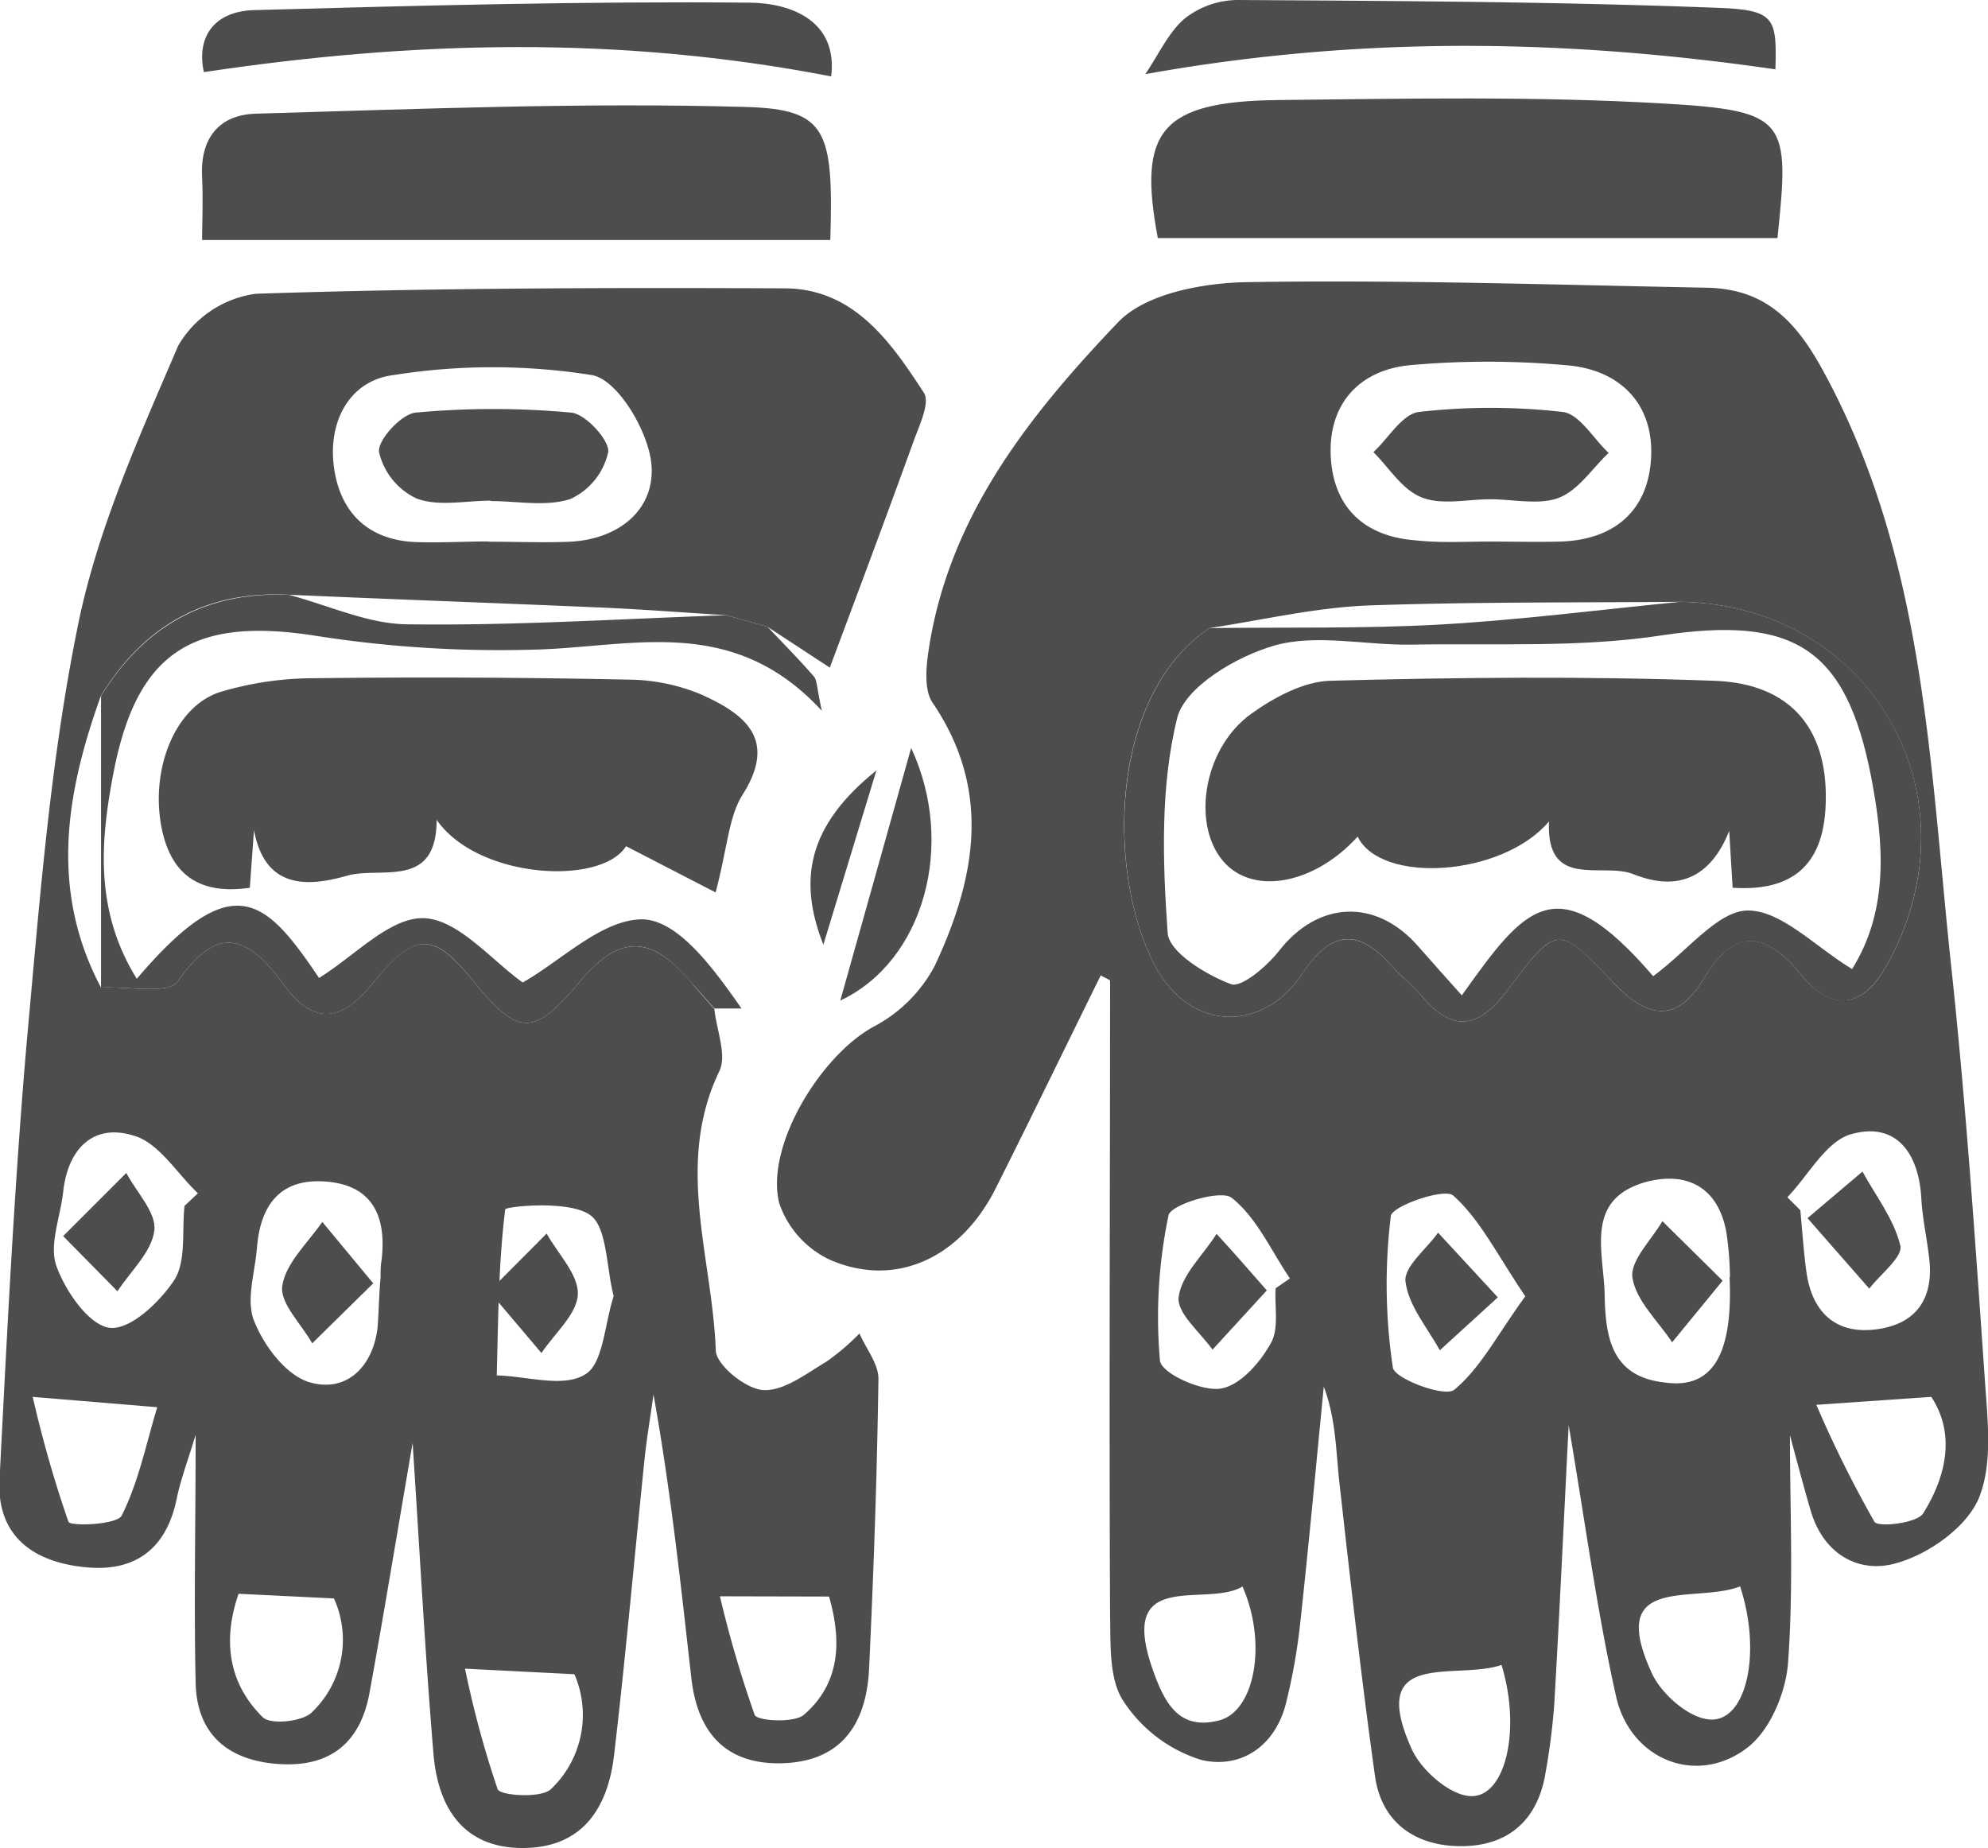 <svg xmlns="http://www.w3.org/2000/svg" viewBox="0 0 157.4 146.32"><defs><style>.cls-1{fill:#4d4d4d;}</style></defs><g id="Layer_2" data-name="Layer 2"><g id="Layer_1-2" data-name="Layer 1"><path class="cls-1" d="M87.15,77.23c-2.77,5.62-5.5,11.25-8.31,16.85s-8,7.91-13.14,5.66a7.69,7.69,0,0,1-4-4.46c-1.15-4.54,3.32-11.76,7.49-14A11.56,11.56,0,0,0,74,76.49c3.22-6.87,4.58-13.86-.15-20.83-.7-1-.53-2.84-.32-4.22,1.6-10.58,8-18.6,15-25.93,2.17-2.27,6.7-3.11,10.17-3.17,12.13-.2,24.27.21,36.41.44,4.41.08,6.88,2.33,9.11,6.35,8.21,14.85,8.54,31.27,10.27,47.41,1.17,10.92,1.91,21.88,2.67,32.84.22,3.13.63,6.64-.53,9.34-1,2.23-3.86,4.27-6.33,5-3,.95-5.89-.57-6.93-4.08-.6-2.05-1.14-4.1-1.65-6,0,5.93.29,12-.15,18-.17,2.35-1.41,5.33-3.19,6.71-4,3.11-9.28,1-10.42-4-1.52-6.78-2.43-13.7-3.76-21.5-.41,8-.73,15-1.14,22.07a52.32,52.32,0,0,1-.69,5.43c-.58,3.63-2.81,5.72-6.41,5.82s-6.56-1.64-7.1-5.58c-1.08-7.74-1.95-15.5-2.82-23.26-.27-2.47-.27-5-1.23-7.54-.61,6.23-1.18,12.46-1.86,18.68a47.61,47.61,0,0,1-1.13,6.38c-.87,3.47-3.64,5.23-6.73,4.49a11.4,11.4,0,0,1-6.15-4.66c-1.15-1.75-1-4.49-1.05-6.8-.08-16.75,0-33.51,0-50.26Zm45.9-29.58c-8.25.07-16.51,0-24.75.29-4.2.17-8.37,1.16-12.55,1.79-8,5.37-8.14,19.49-4.29,26.75,2.72,5.14,8.47,5.38,11.64.62,2.28-3.42,4.41-3.62,7.08-.64.77.87,1.7,1.6,2.45,2.48,2.56,3,4.62,2.29,6.77-.59,3.86-5.18,4-5.13,8.31-.57,2.49,2.63,4.92,3.49,7.17-.27,2.39-4,4.78-3.91,7.7-.36,2.53,3.08,5,2.64,6.89-.88C156.77,63,148.14,47.9,133.05,47.65Zm-15-4.77v0c1.84,0,3.67.05,5.5,0,4.35-.14,7-2.53,7.18-6.74s-2.52-6.89-6.7-7.22a69.25,69.25,0,0,0-12.47,0c-4,.42-6.38,3.12-6.2,7.16s2.61,6.39,6.7,6.7C114,43,116,42.88,118,42.88Zm2.73,59.78c-2.25-3.33-3.6-6.11-5.72-8-.68-.62-4.84.82-4.94,1.62a44.43,44.43,0,0,0,.16,12c.14.89,4.1,2.37,4.86,1.76C117.21,108.33,118.53,105.71,120.75,102.66Zm16.19-1.55a25.81,25.81,0,0,0-.29-3.57c-.64-3.46-3-4.77-6.19-4-5.13,1.33-3.5,5.57-3.44,9s.59,6.46,4.74,6.92C135.51,110,137.22,107.39,136.94,101.11ZM101,102l1.13-.78c-1.49-2.19-2.63-4.82-4.61-6.38-.85-.68-4.82.53-5,1.38a39.29,39.29,0,0,0-.68,11.5c.09,1,3.23,2.44,4.76,2.23s3.13-2,4-3.57C101.29,105.22,100.9,103.46,101,102Zm40.54-7.18,1,1c.16,1.64.26,3.29.49,4.93.44,3.08,2.24,4.87,5.38,4.52s4.68-2.27,4.35-5.49c-.17-1.64-.55-3.26-.64-4.9-.2-3.6-2-6.08-5.55-5.08C144.59,90.35,143.19,93.05,141.52,94.79Zm-22.64,37c-3.62,1.26-10.74-1.36-7.13,6.66.75,1.67,3,3.65,4.64,3.73C119.2,142.35,120.46,136.94,118.88,131.82Zm18.89-6.22c-3.59,1.42-10.69-1.1-7,6.89.76,1.66,3,3.62,4.68,3.66C138.29,136.23,139.49,130.84,137.77,125.6Zm-39.39,0c-2.87,1.77-10.08-1.61-7.08,6.74.92,2.56,2.07,4.68,5.19,3.88C99.36,135.51,100.34,130.09,98.38,125.63Zm45.41-14.37a91.84,91.84,0,0,0,4.6,9.26c.29.46,3.37.12,3.86-.67,1.87-3,2.54-6.32.64-9.22Z"/><path class="cls-1" d="M56.56,79.89c.17,1.66,1,3.64.4,4.91-3.55,7.36-.56,14.75-.29,22.09,0,1.17,2.38,3.09,3.75,3.17,1.64.1,3.43-1.31,5-2.24a18.46,18.46,0,0,0,2.63-2.24c.52,1.21,1.52,2.42,1.5,3.62-.11,7.64-.38,15.28-.74,22.92-.21,4.33-2.15,7.38-6.94,7.49-4.48.1-6.65-2.51-7.13-6.72-.84-7.42-1.63-14.85-3-22.48-.24,1.75-.54,3.49-.72,5.24-.8,7.77-1.49,15.55-2.4,23.31-.49,4.19-2.5,7.36-7.24,7.36s-6.71-3.25-7.06-7.46c-.65-7.76-1.06-15.55-1.65-24.61-1.28,7.43-2.29,13.63-3.42,19.81-.7,3.82-3,5.83-7,5.62s-6.67-2.2-6.76-6.45c-.14-6.29,0-12.59,0-19.63-.63,2.1-1.19,3.55-1.5,5.07-.8,3.91-3.23,5.78-7.1,5.43-4.1-.36-7.15-2.36-6.93-6.91C.56,105.57,1.12,94,2.13,82.36c1-10.92,1.83-21.92,4-32.64C7.66,42,11,34.63,14.11,27.37a8.42,8.42,0,0,1,6.14-4.11c13.93-.46,27.89-.49,41.83-.43,5.5,0,8.43,4.21,11.07,8.27.51.79-.38,2.62-.84,3.9-2.17,6-4.42,12-6.61,17.86l-4.93-3.23-3.25-.92c-3.41-.21-6.81-.48-10.23-.62-8.13-.35-16.28-.64-24.42-1-6.56-.33-11.46,2.42-14.88,8C5.21,62.8,3.92,70.5,8,78.2c2.09-.12,5.35.56,6.08-.5,3.22-4.69,5.67-3.47,8.34.21,2.41,3.32,4.62,3,7.1-.06,3.35-4.15,4.78-4.09,8-.12,3.51,4.33,4.75,4.34,8.33.06C49,74,51.49,74,54.61,77.65,55.25,78.41,55.91,79.15,56.56,79.89Zm-17.89-37v0c2.17,0,4.34.09,6.49,0,3.92-.21,6.76-2.61,6.41-6.19-.26-2.59-2.67-6.64-4.7-7a50.05,50.05,0,0,0-15.74,0c-3.48.45-5.15,3.69-4.7,7.21s2.55,5.76,6.26,6C34.67,43,36.68,42.87,38.67,42.87Zm9.92,59.75c-.61-2.38-.51-5.53-1.9-6.46C45,95,40,95.53,40,95.76c-.54,4.34-.55,8.75-.67,13.14,2.39.06,5.28,1,7-.08C47.76,108,47.86,104.84,48.59,102.62ZM30.13,101.2h0c0-.5,0-1,.09-1.49.39-3.49-.78-5.95-4.59-6.17-3.49-.2-5,1.92-5.28,5.19-.15,2-.9,4.21-.23,5.86.79,2,2.55,4.31,4.38,4.85,2.87.85,5-1.15,5.39-4.29C30,103.84,30,102.52,30.13,101.2ZM14.61,95.48l1.06-1c-1.67-1.58-3.1-4-5.07-4.56C7.36,88.9,5.35,91,5,94.4c-.23,2-1.13,4.18-.53,5.85.72,2,2.58,4.68,4.21,4.88s4-2.06,5.15-3.83C14.75,99.8,14.39,97.46,14.61,95.48Zm4.28,30.71c-1.25,3.6-.86,7.05,1.92,9.78.62.61,3.17.35,3.9-.41a7.94,7.94,0,0,0,1.73-9ZM2.59,110.6a94.2,94.2,0,0,0,2.83,9.89c.15.38,3.86.24,4.22-.5,1.33-2.65,1.93-5.67,2.81-8.57Zm34.23,21.52a78.64,78.64,0,0,0,2.58,9.54c.2.52,3.45.74,4.22,0a8.11,8.11,0,0,0,1.86-9.1ZM57,126.39a91.3,91.3,0,0,0,2.75,9.39c.19.48,3.1.66,3.89,0,2.92-2.52,3-5.88,2-9.37Z"/><path class="cls-1" d="M56.66,70.66,49.57,67c-2,3.16-11.75,2.59-15-2.09,0,5.55-4.42,3.66-7.11,4.43-3.22.92-6.5,1-7.35-3.62-.1,1.43-.21,2.86-.33,4.57-3.79.55-6.14-.85-6.95-4.57-1-4.72,1-9.81,4.64-10.94a26,26,0,0,1,7.35-1.08q12.45-.15,24.91.11A15.21,15.21,0,0,1,55.55,55c3.38,1.53,6.05,3.5,3.24,7.93C57.69,64.68,57.61,67.05,56.66,70.66Z"/><path class="cls-1" d="M65.74,19H16c0-1.1.09-3.08,0-5-.16-3.09,1.38-4.93,4.29-5C33.2,8.63,46.17,8.1,59.1,8.47,65.47,8.66,66,10.33,65.74,19Z"/><path class="cls-1" d="M140.73,18.85H91.67c-1.59-8.46.19-10.83,9.59-10.93,10.12-.11,20.27-.31,30.36.27C141.52,8.76,141.72,9.45,140.73,18.85Z"/><path class="cls-1" d="M57.52,48.71l3.25.92c1.23,1.3,2.49,2.58,3.67,3.93.26.31.22.87.63,2.72-6.94-7.53-14.69-5.14-22.27-4.86A93.89,93.89,0,0,1,25,50.34c-9.65-1.51-14.13,1.19-16,10.77-1.07,5.52-1.51,11,1.83,16.39,7.65-9,10.22-6.3,14.43-.07,2.79-1.71,5.62-4.84,8.33-4.73s5.4,3.4,7.8,5.09c3-1.69,6.26-5,9.47-5,2.85.06,5.63,3.88,7.85,7.06H56.56c-.65-.74-1.31-1.48-2-2.24C51.49,74,49,74,45.85,77.79c-3.58,4.28-4.82,4.27-8.33-.06-3.21-4-4.64-4-8,.12-2.48,3.07-4.69,3.38-7.1.06-2.67-3.68-5.12-4.9-8.34-.21-.73,1.06-4,.38-6.08.5Q8,66.65,8,55.1c3.42-5.54,8.32-8.29,14.88-8,3.12.82,6.23,2.3,9.35,2.33C40.65,49.55,49.09,49,57.52,48.71Z"/><path class="cls-1" d="M65.81,6.05C49.05,2.8,32.76,3.22,16.14,5.71,15.55,3,16.88.89,20.13.8,33.2.44,46.27.09,59.34.21,62.7.24,66.34,1.69,65.81,6.05Z"/><path class="cls-1" d="M140.57,5.49c-16.32-2.36-32.6-2.72-49.89.38,1.1-1.63,1.85-3.33,3.13-4.41A6.84,6.84,0,0,1,98,0c12.75.08,25.51.13,38.25.63C140.58.81,140.67,1.52,140.57,5.49Z"/><path class="cls-1" d="M66.53,79.22c1.91-6.78,3.71-13.21,5.61-20C75.7,66.85,73.16,76.11,66.53,79.22Z"/><path class="cls-1" d="M69.39,61c-1.68,5.51-2.94,9.66-4.2,13.8C63.17,69.67,63.94,65.38,69.39,61Z"/><path class="cls-1" d="M133.05,47.65c15.09.25,23.72,15.3,16.42,28.62-1.92,3.52-4.36,4-6.89.88-2.92-3.55-5.31-3.6-7.7.36-2.25,3.76-4.68,2.9-7.17.27-4.34-4.56-4.45-4.61-8.31.57-2.15,2.88-4.21,3.59-6.77.59-.75-.88-1.68-1.61-2.45-2.48-2.67-3-4.8-2.78-7.08.64-3.17,4.76-8.92,4.52-11.64-.62-3.85-7.26-3.68-21.38,4.29-26.75,6.08-.08,12.18.06,18.25-.28C120.37,49.09,126.7,48.27,133.05,47.65Zm-2.16,29.64c2.74-2,5.11-5.19,7.51-5.2,2.64,0,5.3,2.85,8.24,4.64,2.94-4.72,2.51-10,1.51-15.21-2-10.31-6.2-12.75-16.55-11.22-6.5,1-13.2.62-19.81.74-3.65.07-7.52-.88-10.88.07-3,.85-7.1,3.28-7.71,5.75-1.34,5.44-1.15,11.37-.75,17,.1,1.53,3,3.3,5,4.06.84.32,2.88-1.43,3.84-2.66,3.08-3.93,7.66-4.16,11-.33,1.1,1.26,2.23,2.51,3.45,3.88C120.73,71.82,123.23,68.39,130.89,77.29Z"/><path class="cls-1" d="M118,39.53c-1.82,0-3.84.48-5.42-.14s-2.58-2.34-3.84-3.59c1.19-1.11,2.28-3,3.58-3.18a50.13,50.13,0,0,1,11.42,0c1.31.16,2.42,2.11,3.62,3.24-1.29,1.23-2.39,2.95-3.93,3.55S119.84,39.53,118,39.53Z"/><path class="cls-1" d="M118.59,102.72,114,106.91c-1-1.8-2.49-3.54-2.72-5.44-.15-1.16,1.66-2.57,2.58-3.87Z"/><path class="cls-1" d="M136.39,101.4l-4,4.88c-1.12-1.7-2.86-3.29-3.14-5.11-.21-1.34,1.51-3,2.37-4.48Z"/><path class="cls-1" d="M100.3,102.17,96,106.86c-1-1.4-2.85-2.91-2.68-4.17.23-1.78,2-3.37,3-5C97.45,98.92,98.57,100.19,100.3,102.17Z"/><path class="cls-1" d="M143.11,96.45l4.35-3.69c1.06,1.94,2.51,3.79,3,5.87.21.89-1.58,2.25-2.46,3.4Z"/><path class="cls-1" d="M38.88,39.64c-2,0-4.13.48-5.87-.16a5.4,5.4,0,0,1-3-3.69c-.12-.95,1.76-3,2.89-3.12a66.82,66.82,0,0,1,12.33,0c1.14.11,3,2.16,2.93,3.1a5.36,5.36,0,0,1-3,3.74c-1.93.63-4.23.16-6.37.16Z"/><path class="cls-1" d="M38.73,102.24l4.55-4.57c.89,1.61,2.54,3.25,2.47,4.82s-1.85,3.09-2.88,4.64Z"/><path class="cls-1" d="M29.55,101.61l-4.83,4.75c-.86-1.53-2.58-3.18-2.37-4.55.27-1.8,2-3.38,3.17-5.06Z"/><path class="cls-1" d="M5,97.87l5-5c.81,1.53,2.39,3.14,2.22,4.55-.2,1.7-1.88,3.22-2.92,4.82Z"/><path class="cls-1" d="M137.18,70.29l-.27-4.5c-1.48,3.72-4.08,4.82-7.57,3.43-2.45-1-6.94,1.3-6.7-4.18-3.68,4.36-13.29,5-15.15,1.2-3.31,3.66-8,4.64-10.43,2.18-2.77-2.82-1.9-9.1,2-11.9,1.81-1.3,4.14-2.56,6.27-2.62,10.11-.27,20.23-.37,30.34,0,6.27.2,9.23,4,8.86,10.18C144.26,68.39,142,70.61,137.18,70.29Z"/></g></g></svg>